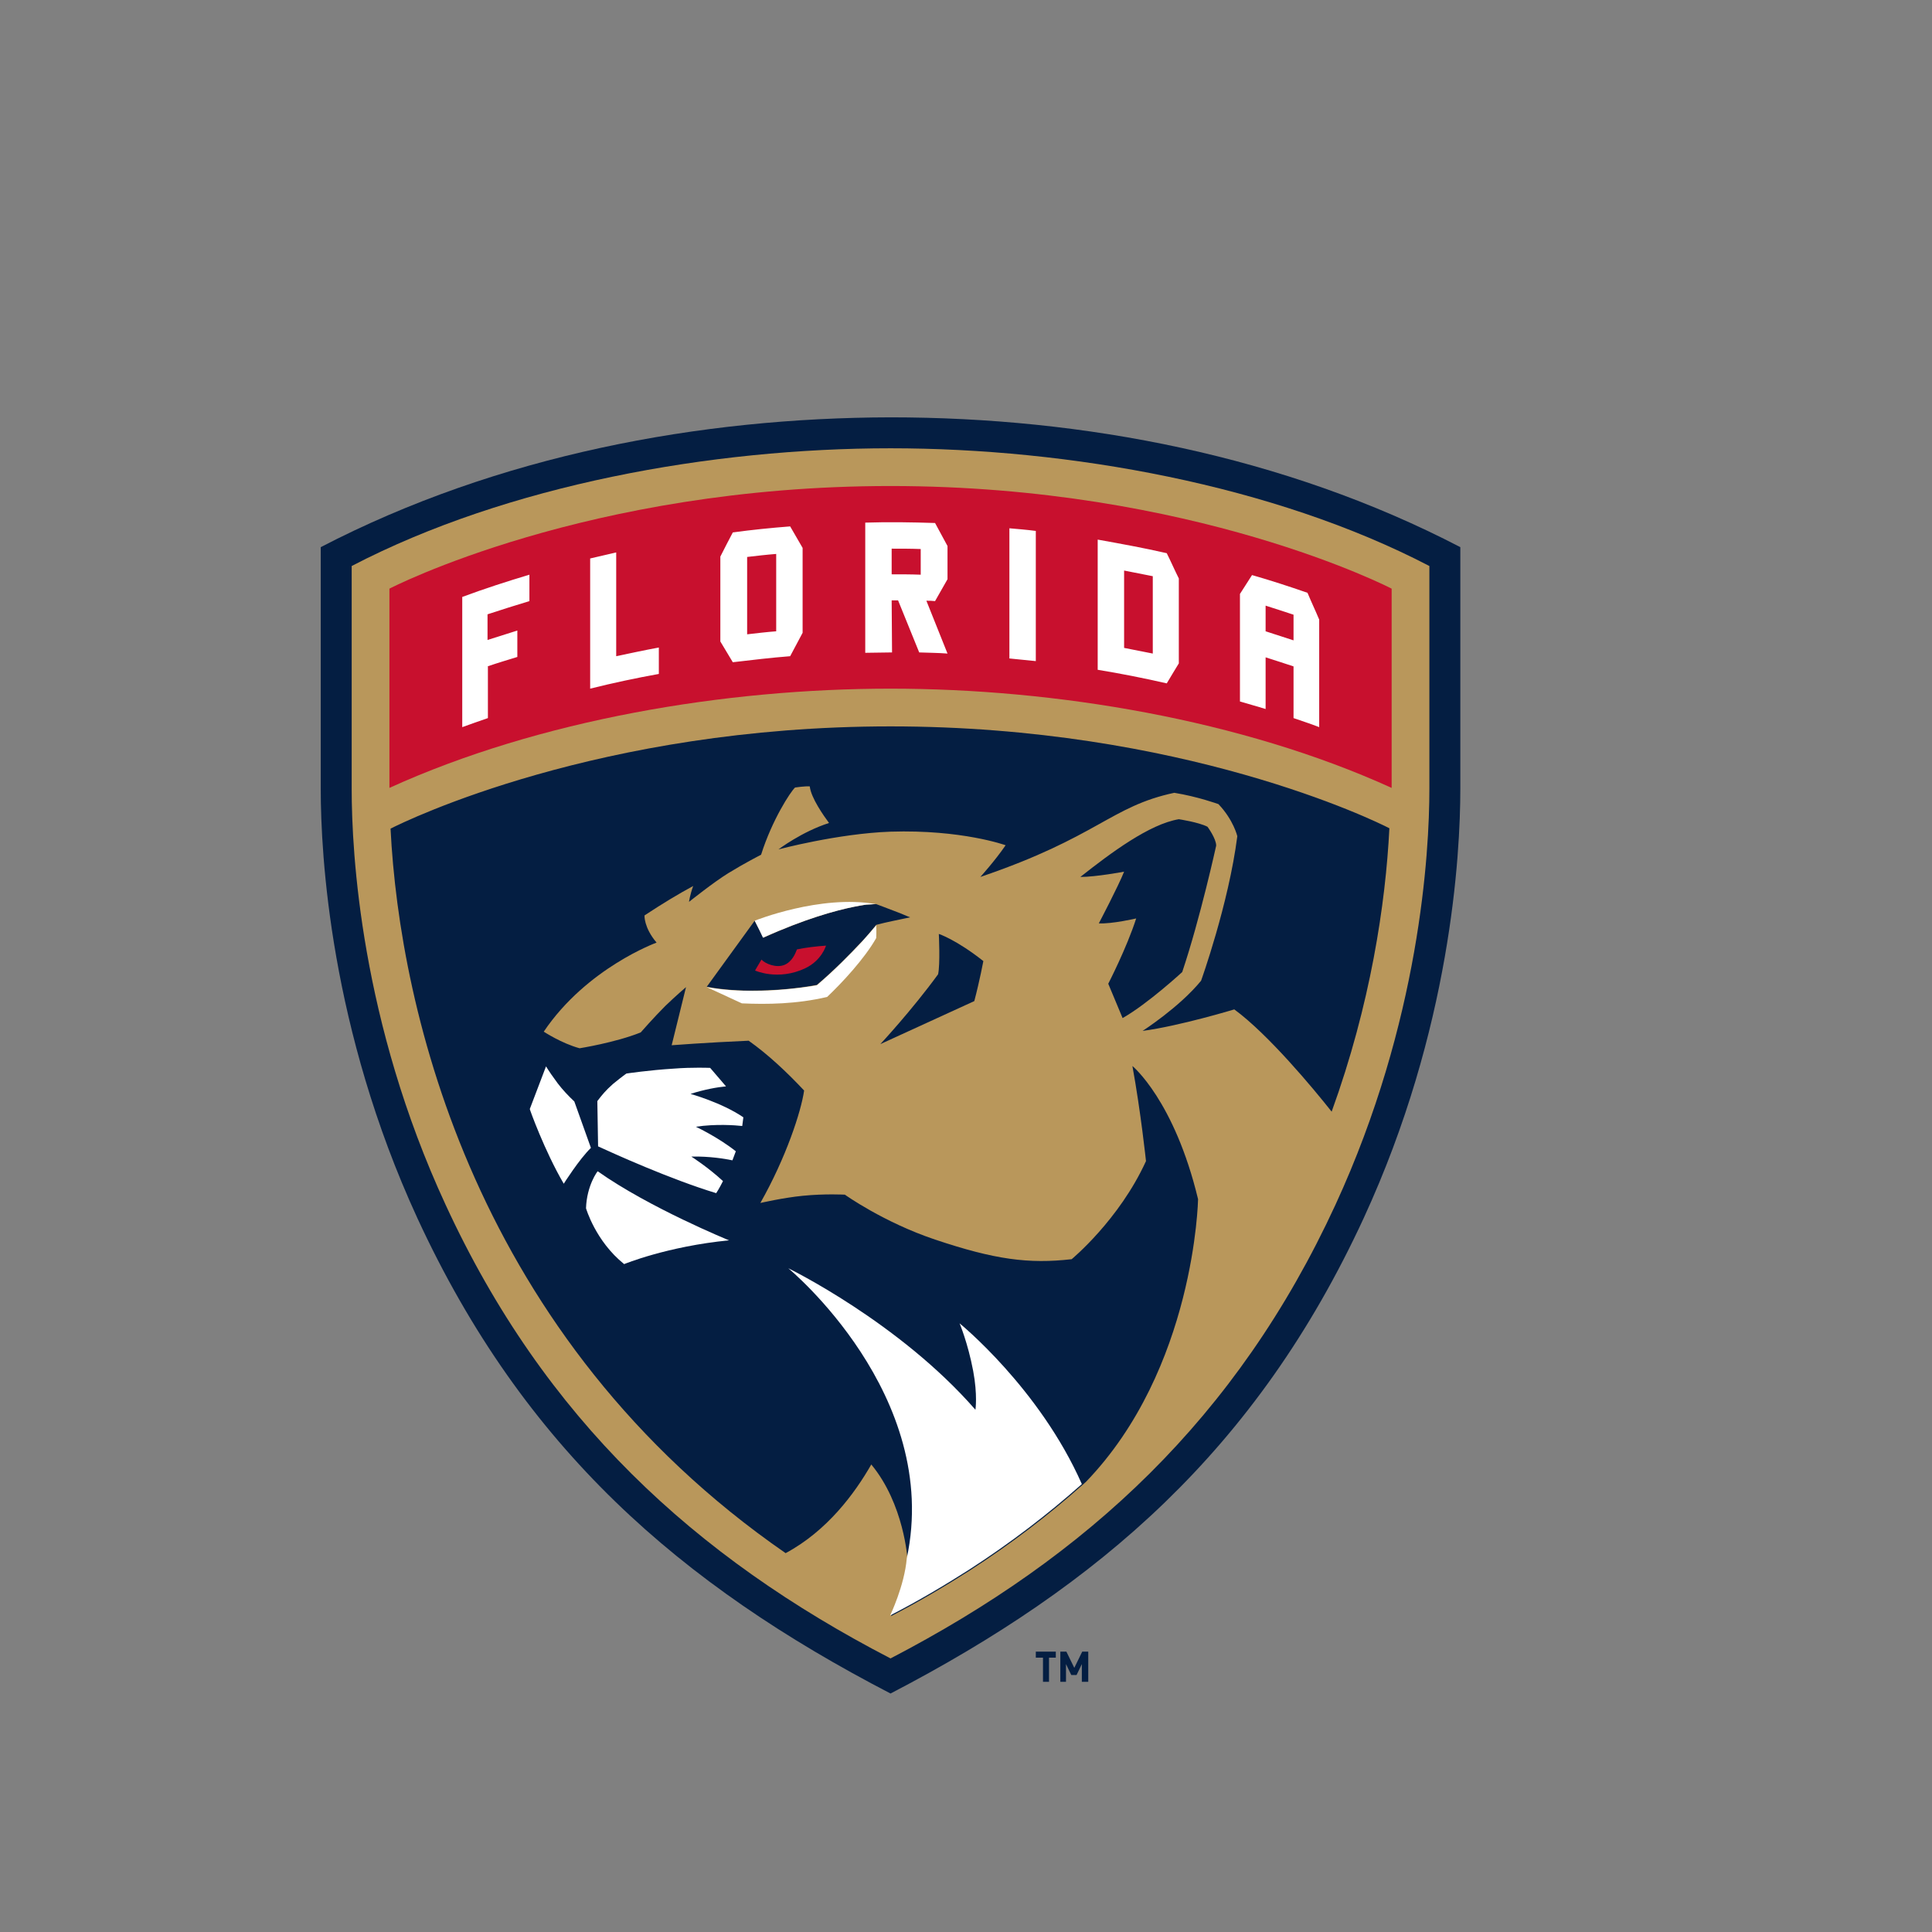 <?xml version="1.0" encoding="UTF-8" standalone="no"?>
<svg
   xmlns:dc="http://purl.org/dc/elements/1.1/"
   xmlns:cc="http://creativecommons.org/ns#"
   xmlns:rdf="http://www.w3.org/1999/02/22-rdf-syntax-ns#"
   xmlns:svg="http://www.w3.org/2000/svg"
   xmlns="http://www.w3.org/2000/svg"
   xmlns:sodipodi="http://sodipodi.sourceforge.net/DTD/sodipodi-0.dtd"
   xmlns:inkscape="http://www.inkscape.org/namespaces/inkscape"
   width="512"
   height="512"
   viewBox="0 0 512 512"
   version="1.1"
   id="svg24"
   sodipodi:docname="florida-panthers.svg"
   inkscape:version="0.92.5 (2060ec1f9f, 2020-04-08)">
  <rect x="0" y="0" width="512" height="512" fill="#808080" stroke="none"/>
  <defs
     id="defs28" />
  <sodipodi:namedview
     pagecolor="#ffffff"
     bordercolor="#666666"
     borderopacity="1"
     objecttolerance="10"
     gridtolerance="10"
     guidetolerance="10"
     inkscape:pageopacity="0"
     inkscape:pageshadow="2"
     inkscape:window-width="640"
     inkscape:window-height="480"
     id="namedview26"
     showgrid="false"
     inkscape:zoom="0.4609375"
     inkscape:cx="256"
     inkscape:cy="256"
     inkscape:window-x="708"
     inkscape:window-y="167"
     inkscape:window-maximized="0"
     inkscape:current-layer="svg24" />
  <g
     id="g22"
     transform="translate(-20,24)"
     style="fill:none;fill-rule:evenodd">
    <path
       d="m 298,415.3 v 6.4 h -1.6 v -6.4 h -1.9 v -1.6 h 5.3 v 1.6 z m 8.7,6.4 V 417 l -1.4,2.9 h -1.4 l -1.4,-2.9 v 4.7 H 301 v -8 h 1.6 l 2.1,4.3 2.1,-4.3 h 1.6 v 8 z"
       id="path2"
       inkscape:connector-curvature="0"
       style="fill:#041e42" />
    <path
       d="M 409,117.1 C 365.2,94.3 312.3,82.2 256,82.2 c -56.3,0 -109.2,12.1 -153,34.9 l -2.4,1.2 V 185 c 0,17.8 2.5,64.6 26,115.5 26.4,57.2 64.5,95.5 127.4,128.2 l 2,1 2,-1 c 62.9,-32.7 101,-71 127.3,-128.1 23.5,-50.9 26,-97.7 26,-115.5 v -66.7 z"
       id="path4"
       inkscape:connector-curvature="0" />
    <path
       d="m 105,121 v 64.1 c 0,17.5 2.5,63.5 25.6,113.7 28.2,61.1 69.7,97.1 125.4,126 55.2,-28.7 97,-64.5 125.4,-126 C 404.5,248.7 407,202.6 407,185.1 V 121 C 360.3,96.7 306.9,86.6 256,86.6 205.5,86.7 152,96.6 105,121 Z"
       id="path6"
       inkscape:connector-curvature="0"
       style="fill:#041e42" />
    <path
       d="m 113.2,126 v 59.1 c 0,16.9 2.4,61.6 24.9,110.2 26.2,56.8 66,93.3 117.9,120.2 52.1,-27.1 91.8,-63.6 117.9,-120.2 22.4,-48.6 24.9,-93.3 24.9,-110.2 V 126 C 357.5,104.5 303.3,94.8 256,94.8 c -47.5,0 -101.5,9.7 -142.8,31.2 z"
       id="path8"
       inkscape:connector-curvature="0"
       style="fill:#b9975b" />
    <g
       id="g14"
       style="fill:#041e42">
      <path
         d="m 317.5,245.8 c 6.7,-3.8 15.8,-12.2 15.8,-12.2 4.8,-14.3 9,-33.5 9,-33.5 0,-1.9 -2.3,-5 -2.3,-5 -2.3,-1.2 -7.6,-2 -7.6,-2 -7.8,1.3 -18,8.9 -26.1,15.3 4.2,0 11.6,-1.4 11.6,-1.4 -1.5,3.8 -6.7,13.7 -6.7,13.7 3.4,0.2 9.9,-1.3 9.9,-1.3 -2.5,7.8 -7.4,17.3 -7.4,17.3 z m -56.3,-26.7 c -1.1,-0.4 -2.1,-0.9 -3.2,-1.3 -3.1,-1.2 -5.8,-2.2 -5.8,-2.2 0,0 -0.6,0 -1.9,0.1 -0.3,0 -0.7,0.1 -1.1,0.1 -0.8,0.1 -1.7,0.3 -2.8,0.5 -5,1 -13,3.2 -24.1,8.2 l -1,-2 -1.3,-2.5 -12.7,17.5 c 4.3,0.8 8.8,1.1 12.9,1 9,0 16.3,-1.5 16.3,-1.5 4.7,-4 8.9,-8.3 11.8,-11.4 1,-1 1.8,-2 2.4,-2.7 0.8,-1 1.4,-1.6 1.5,-1.8 3,-0.8 5.3,-1.2 9,-2 z m 19.4,11.6 c -7.2,-5.7 -11.8,-7.2 -11.8,-7.2 0,0 0.4,8.1 -0.2,10.7 -7,9.6 -15.3,18.5 -15.3,18.5 l 24.9,-11.4 c 1.4,-5.3 2.4,-10.6 2.4,-10.6 z"
         id="path10"
         inkscape:connector-curvature="0" />
      <path
         d="m 256,168.5 c -77.2,0 -128.4,25 -132.5,27.1 2.4,48.2 22.4,135.1 104.7,192 11,-5.9 18.3,-15.8 22.7,-23.5 8.7,10.5 9.6,25.1 9.6,25.1 -0.6,7.2 -4.4,15.1 -4.4,15.1 7.4,-3.8 14.3,-7.9 20.9,-12.1 11,-7.1 20.9,-14.7 29.9,-22.7 0.3,-0.2 0.5,-0.5 0.8,-0.7 29,-30 29.8,-75 29.8,-75 -6.3,-26.2 -17.4,-35.3 -17.4,-35.3 2.2,12 3.6,25.2 3.6,25.2 -7.1,15.6 -19.7,26 -19.7,26 -11.4,1.3 -20.4,0.1 -36.2,-5.2 -13.7,-4.6 -23.9,-11.9 -23.9,-11.9 0,0 -5.2,-0.3 -11.2,0.3 -5.1,0.5 -11.2,1.9 -11.2,1.9 6.8,-12 10.8,-24.2 11.6,-29.8 -4.6,-4.9 -9.6,-9.6 -14.7,-13.2 C 207,252.3 198,253 198,253 l 3.8,-15.4 c 0,0 -2.6,2.2 -5.5,5 -3.1,3.1 -6.5,7 -6.5,7 -6.7,2.7 -16.2,4.2 -16.2,4.2 -4.8,-1.3 -9.5,-4.4 -9.5,-4.4 11.4,-16.9 29.9,-23.6 29.9,-23.6 -3.4,-4 -3.2,-7.2 -3.2,-7.2 4.7,-3.1 9,-5.7 12.9,-7.8 -0.9,2.5 -1.1,4.2 -1.1,4.2 0,0 6.5,-5.2 10.4,-7.6 4.4,-2.7 8.7,-4.9 8.7,-4.9 2.9,-9.2 7.8,-16.7 9,-17.8 0,0 2.6,-0.4 3.9,-0.3 0.3,3 3.7,7.8 5.1,9.7 -7.2,2.3 -13.4,7 -13.4,7 0,0 15.7,-4.2 29.7,-4.7 18.9,-0.6 30.5,3.6 30.5,3.6 -2.8,4.1 -6.7,8.4 -6.7,8.4 31.2,-10.6 34.5,-18.7 51.4,-22.3 6.2,1 11.7,3 11.7,3 4,4.2 5,8.5 5,8.5 -2.3,18 -9.6,38.3 -9.6,38.3 -5.7,7 -15.5,13.3 -15.5,13.3 9.8,-1.3 24.3,-5.7 24.3,-5.7 9,6.6 20.9,20.9 25.8,27.1 10.3,-28.4 14.3,-55.1 15.3,-75.1 -3.8,-2 -55,-27 -132.2,-27 z"
         id="path12"
         inkscape:connector-curvature="0" />
    </g>
    <path
       d="m 169.4,289.7 c 0,0 4.1,-6.5 7.2,-9.5 l -4.4,-12.3 c -1.6,-1.5 -3.1,-3.1 -4.4,-4.8 -1.2,-1.6 -2.3,-3.2 -3.1,-4.5 l -4.3,11.3 c -0.1,-0.1 3.9,11.1 9,19.8 z m 5.9,6.5 c 0,0 2.5,8.7 10.1,14.8 0,0 11.4,-4.7 27.8,-6.3 0,0 -21.1,-8.6 -34.8,-18.3 0,-0.1 -2.9,3.7 -3.1,9.8 z m 61.2,-59.1 c 0,0 -7.3,1.4 -16.3,1.5 -4.1,0 -8.6,-0.2 -12.9,-1 l 9.3,4.3 c 6.7,0.3 14.5,0.2 22.6,-1.7 3.8,-3.6 9.9,-10.1 13,-15.6 0,0 0.1,-1.5 0,-3.4 -0.1,0.2 -0.7,0.8 -1.5,1.8 -0.6,0.7 -1.4,1.6 -2.4,2.7 -2.9,3.1 -7.1,7.4 -11.8,11.4 z m -26.7,55.1 c 0,0 0.8,-1.2 1.8,-3.2 -4,-3.7 -8.4,-6.5 -8.4,-6.5 4.9,-0.1 9,0.6 10.9,1 l 0.9,-2.4 c -4.8,-3.8 -10.6,-6.5 -10.6,-6.5 5.3,-0.8 10.5,-0.4 12.3,-0.2 0.1,-0.7 0.2,-1.5 0.3,-2.3 -5.7,-3.9 -14,-6.2 -14,-6.2 3.7,-1.2 7.2,-1.8 9.4,-2 l -4.2,-4.9 c 0,0 -4.7,-0.2 -9.7,0.2 -6.5,0.4 -12.5,1.3 -12.5,1.3 -1,0.7 -2.5,1.9 -3.6,2.8 -2,1.8 -2.8,2.8 -4.1,4.5 l 0.2,12 c 3.9,1.8 19.1,8.7 31.3,12.4 z m 64.5,34.5 c 0,0 2.2,5.2 3.6,12.6 1.2,6.4 0.6,10.3 0.6,10.3 -20.2,-23.2 -49.6,-37.5 -49.6,-37.5 0,0 40.7,33.5 31.4,76.9 -0.6,7.2 -4.4,15.1 -4.4,15.1 7.4,-3.8 14.3,-7.9 20.9,-12.1 11,-7.1 20.9,-14.7 29.9,-22.7 -11.2,-25.4 -32.4,-42.6 -32.4,-42.6 z M 222.2,224.5 c 11.1,-5 19.2,-7.2 24.1,-8.2 1.1,-0.2 2,-0.4 2.8,-0.5 0.4,-0.1 0.8,-0.1 1.1,-0.1 1.3,-0.1 1.9,-0.1 1.9,-0.1 C 237.4,213 220,220 220,220 l 1.3,2.6 z"
       id="path16"
       inkscape:connector-curvature="0"
       style="fill:#ffffff" />
    <path
       d="m 227.9,231.7 c -2.2,0.9 -5.1,-0.3 -6.1,-1.4 -0.8,1.3 -1.7,2.9 -1.7,2.9 0,0 6.1,2.8 13.3,-0.6 4.4,-2.1 5.5,-6 5.5,-6 -2.7,0.2 -5.3,0.5 -7.7,1 -0.4,1 -1.2,3.2 -3.3,4.1 z M 123.2,184.8 c 39.8,-18.1 89,-26.3 132.8,-26.3 43.6,0 93,8.2 132.8,26.3 V 132 c 0,0 -52.3,-27.2 -132.8,-27.2 -80.5,0 -132.8,27.2 -132.8,27.2 z"
       id="path18"
       inkscape:connector-curvature="0"
       style="fill:#c8102e" />
    <path
       d="m 194.6,147.6 c -3.8,0.7 -7.5,1.5 -11.3,2.3 v -27.5 c -2.3,0.5 -4.6,1.1 -6.9,1.6 v 34.5 c 6,-1.5 12.1,-2.8 18.2,-3.9 z m 61.7,-12.5 h 1.7 c 1.9,4.6 3.7,9.2 5.6,13.8 2.5,0.1 5,0.1 7.5,0.3 -1.9,-4.7 -3.7,-9.3 -5.6,-14 0.8,0 1.5,0 2.3,0.1 1.1,-1.9 2.2,-3.9 3.3,-5.8 v -8.8 c -1.1,-2 -2.2,-4.1 -3.3,-6.1 -6.2,-0.2 -12.4,-0.3 -18.5,-0.1 V 149 c 2.4,0 4.7,-0.1 7.1,-0.1 z m 0,-13.7 c 2.6,0 5.1,0 7.7,0.1 v 6.8 c -2.6,-0.1 -5.1,-0.1 -7.7,-0.1 z m -107.1,31.2 c 2.6,-0.9 5.3,-1.7 7.9,-2.5 v -7 c -2.6,0.8 -5.3,1.7 -7.9,2.5 v -6.8 c 3.7,-1.2 7.4,-2.4 11.1,-3.5 v -7 c -6,1.8 -11.9,3.7 -17.8,5.9 v 34.5 c 2.2,-0.8 4.5,-1.6 6.8,-2.4 v -13.7 z m 206.2,-2.4 c 2.5,0.8 5,1.6 7.4,2.4 v 13.7 c 2.3,0.8 4.5,1.5 6.8,2.4 v -28.5 c -1,-2.4 -2.1,-4.7 -3.1,-7.1 -4.9,-1.7 -9.8,-3.3 -14.7,-4.7 -1.1,1.7 -2.1,3.3 -3.2,5 v 28.5 c 2.3,0.7 4.6,1.3 6.8,2 z m 0,-13.7 c 2.5,0.8 5,1.6 7.4,2.4 v 6.8 c -2.5,-0.8 -4.9,-1.6 -7.4,-2.4 z m -126,13.4 c 1.1,-2.1 2.2,-4.1 3.3,-6.2 v -22.5 l -3.3,-5.7 c -5.1,0.4 -10.1,0.9 -15.2,1.6 -1.1,2.1 -2.2,4.2 -3.3,6.4 V 146 c 1.1,1.8 2.2,3.7 3.3,5.5 5.1,-0.6 10.1,-1.2 15.2,-1.6 z M 218,123.6 c 2.6,-0.3 5.1,-0.6 7.7,-0.8 v 20.5 c -2.6,0.2 -5.1,0.5 -7.7,0.8 z m 76.5,-6.9 c -2.3,-0.3 -4.7,-0.5 -7,-0.7 v 34.5 c 2.3,0.2 4.7,0.5 7,0.7 z m 37.9,35.1 v -22.5 c -1.1,-2.2 -2.1,-4.5 -3.2,-6.7 -6.1,-1.4 -12.2,-2.5 -18.3,-3.6 v 34.5 c 6.1,1 12.2,2.2 18.3,3.6 1.1,-1.9 2.2,-3.6 3.2,-5.3 z m -6.9,-2.6 c -2.5,-0.5 -5.1,-1 -7.6,-1.5 v -20.5 c 2.5,0.5 5.1,1 7.6,1.5 z"
       id="path20"
       inkscape:connector-curvature="0"
       style="fill:#ffffff" />
  </g>
</svg>

